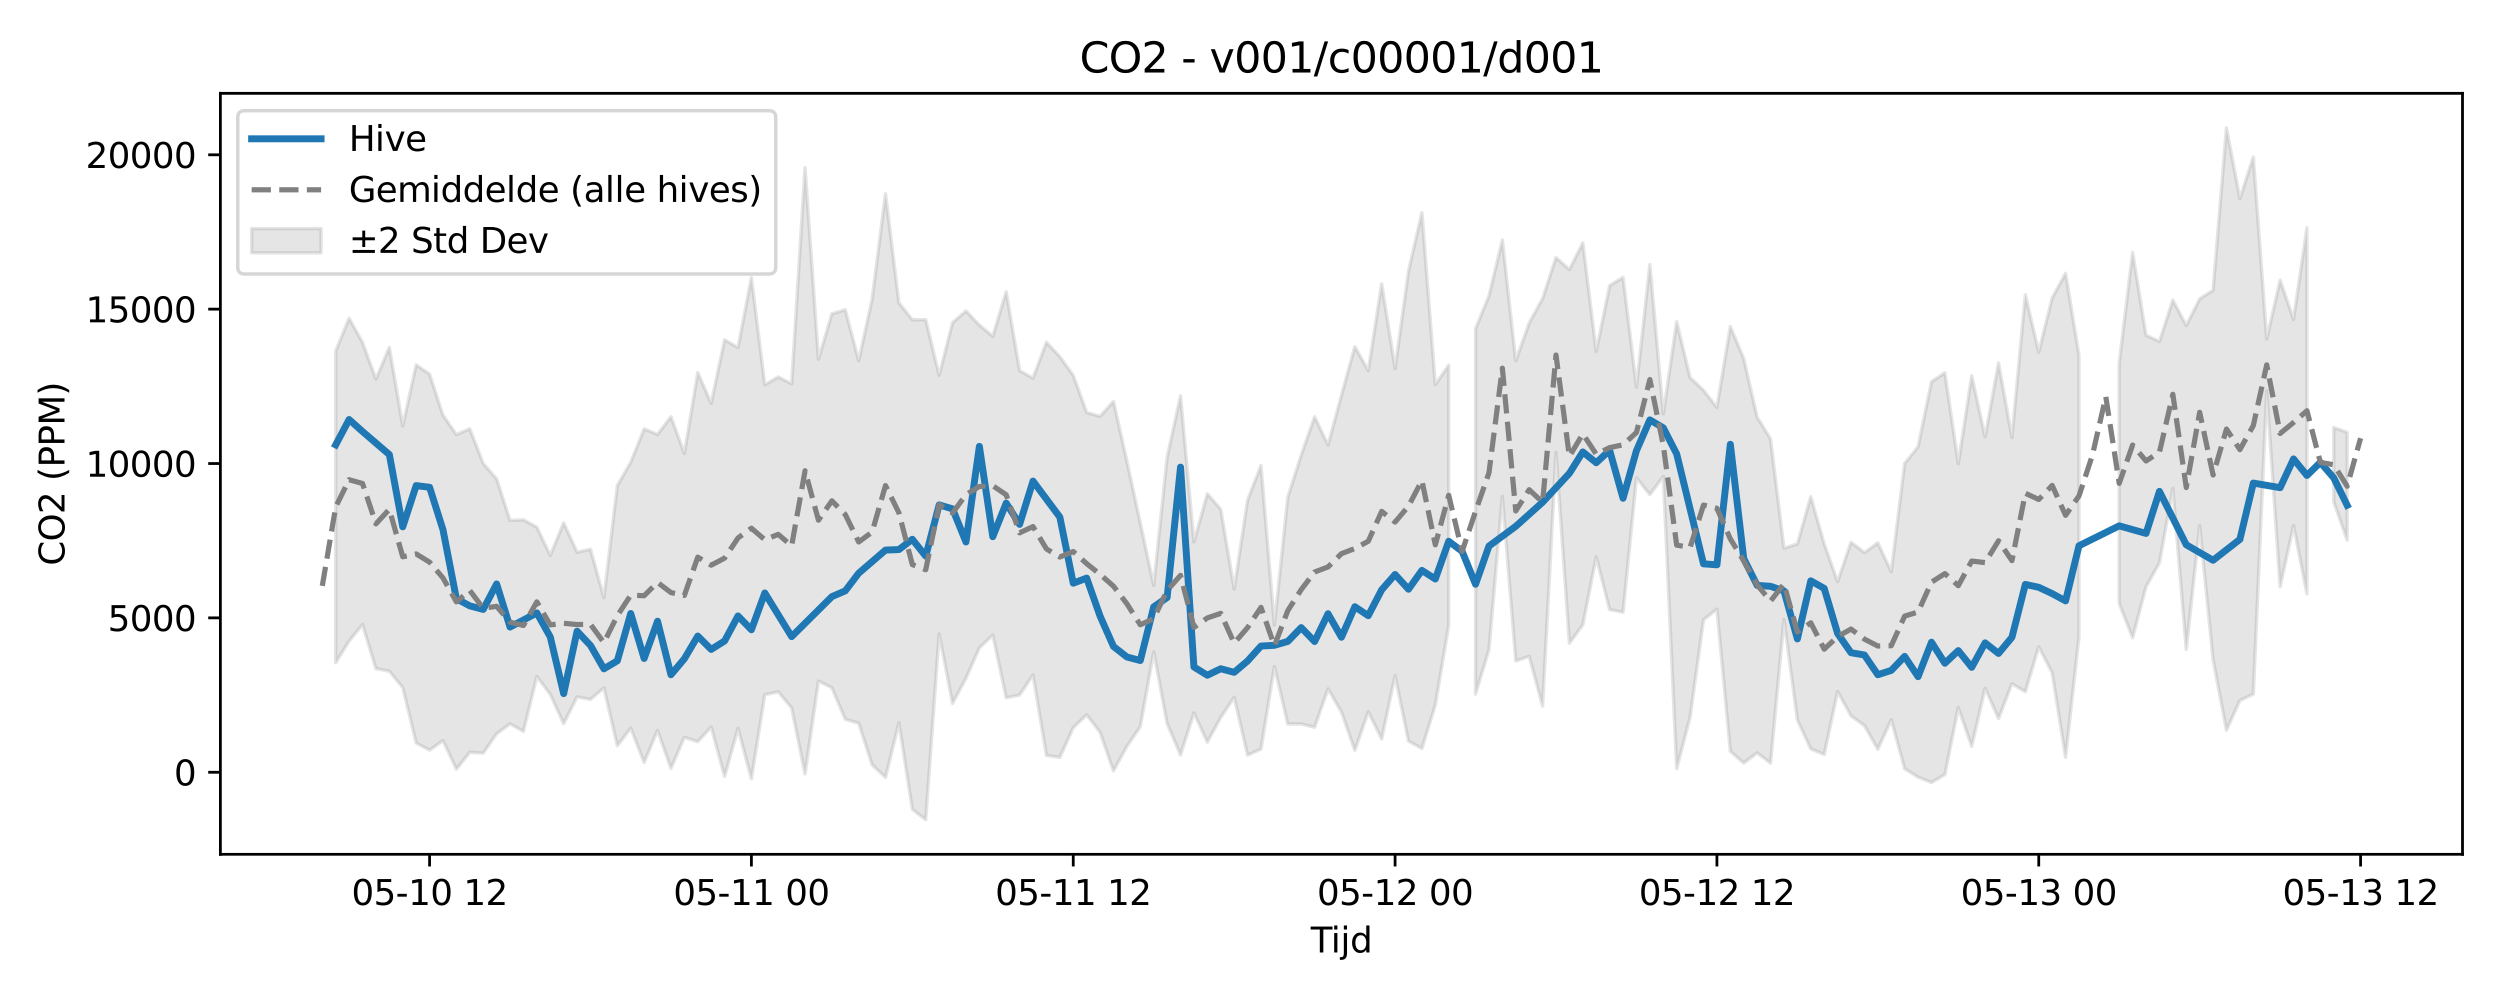 <?xml version="1.0" encoding="utf-8" standalone="no"?>
<!DOCTYPE svg PUBLIC "-//W3C//DTD SVG 1.1//EN"
  "http://www.w3.org/Graphics/SVG/1.1/DTD/svg11.dtd">
<svg xmlns:xlink="http://www.w3.org/1999/xlink" width="720pt" height="288pt" viewBox="0 0 720 288" xmlns="http://www.w3.org/2000/svg" version="1.1">
 <defs>
  <style type="text/css">*{stroke-linejoin: round; stroke-linecap: butt}</style>
 </defs>
 <g id="figure_1">
  <g id="patch_1">
   <path d="M 0 288 
L 720 288 
L 720 0 
L 0 0 
z
" style="fill: #ffffff"/>
  </g>
  <g id="axes_1">
   <g id="patch_2">
    <path d="M 63.47 246.04 
L 709.2 246.04 
L 709.2 26.88 
L 63.47 26.88 
z
" style="fill: #ffffff"/>
   </g>
   <g id="FillBetweenPolyCollection_1">
    <path d="M 96.683 101.12 
L 96.683 190.867 
L 100.545 184.637 
L 104.407 179.876 
L 108.269 192.578 
L 112.131 193.305 
L 115.993 198.026 
L 119.856 213.979 
L 123.718 216.059 
L 127.58 213.305 
L 131.442 221.523 
L 135.304 216.648 
L 139.166 216.908 
L 143.028 211.327 
L 146.89 208.482 
L 150.752 210.617 
L 154.614 194.828 
L 158.476 199.975 
L 162.338 208.416 
L 166.2 200.707 
L 170.062 201.433 
L 173.924 198.123 
L 177.786 214.783 
L 181.648 209.683 
L 185.51 219.596 
L 189.372 210.357 
L 193.234 221.294 
L 197.096 212.353 
L 200.958 213.606 
L 204.82 209.386 
L 208.682 223.613 
L 212.544 209.767 
L 216.406 224.298 
L 220.268 200.074 
L 224.13 199.239 
L 227.992 203.885 
L 231.854 222.888 
L 235.716 196.151 
L 239.578 198.084 
L 243.44 207.174 
L 247.302 208.282 
L 251.164 220.271 
L 255.026 223.9 
L 258.888 208.176 
L 262.75 233.098 
L 266.612 236.078 
L 270.474 182.583 
L 274.336 202.591 
L 278.198 195.349 
L 282.06 186.577 
L 285.922 182.918 
L 289.784 200.945 
L 293.646 200.171 
L 297.509 194.392 
L 301.371 217.563 
L 305.233 218.138 
L 309.095 209.58 
L 312.957 205.863 
L 316.819 210.913 
L 320.681 222.035 
L 324.543 214.981 
L 328.405 209.268 
L 332.267 187.723 
L 336.129 208.381 
L 339.991 217.4 
L 343.853 205.31 
L 347.715 213.727 
L 351.577 206.628 
L 355.439 200.806 
L 359.301 217.469 
L 363.163 215.745 
L 367.025 191.956 
L 370.887 208.524 
L 374.749 208.509 
L 378.611 209.456 
L 382.473 198.399 
L 386.335 205.061 
L 390.197 216.101 
L 394.059 205.011 
L 397.921 212.808 
L 401.783 194.599 
L 405.645 213.46 
L 409.507 215.535 
L 413.369 203.054 
L 417.231 180.105 
L 417.231 105.187 
L 417.231 105.187 
L 413.369 110.759 
L 409.507 61.248 
L 405.645 78.074 
L 401.783 106.117 
L 397.921 81.732 
L 394.059 106.756 
L 390.197 99.841 
L 386.335 113.848 
L 382.473 128.155 
L 378.611 120.031 
L 374.749 131.108 
L 370.887 143.195 
L 367.025 180.021 
L 363.163 134.096 
L 359.301 144.024 
L 355.439 169.663 
L 351.577 146.67 
L 347.715 142.199 
L 343.853 156.086 
L 339.991 114.007 
L 336.129 131.728 
L 332.267 168.614 
L 328.405 150.608 
L 324.543 132.792 
L 320.681 115.599 
L 316.819 119.915 
L 312.957 118.784 
L 309.095 108.1 
L 305.233 102.719 
L 301.371 98.595 
L 297.509 108.902 
L 293.646 106.752 
L 289.784 84.046 
L 285.922 96.86 
L 282.06 93.635 
L 278.198 89.549 
L 274.336 92.918 
L 270.474 108.097 
L 266.612 92.084 
L 262.75 92.093 
L 258.888 87.206 
L 255.026 55.803 
L 251.164 86.223 
L 247.302 103.895 
L 243.44 89.208 
L 239.578 90.396 
L 235.716 103.481 
L 231.854 48.279 
L 227.992 110.528 
L 224.13 108.557 
L 220.268 110.836 
L 216.406 79.941 
L 212.544 100.113 
L 208.682 97.877 
L 204.82 116.162 
L 200.958 107.307 
L 197.096 130.594 
L 193.234 120.031 
L 189.372 125.121 
L 185.51 123.532 
L 181.648 133.149 
L 177.786 139.859 
L 173.924 172.086 
L 170.062 158.186 
L 166.2 159.037 
L 162.338 150.584 
L 158.476 159.967 
L 154.614 151.835 
L 150.752 149.691 
L 146.89 149.885 
L 143.028 137.911 
L 139.166 133.472 
L 135.304 123.479 
L 131.442 125.157 
L 127.58 119.575 
L 123.718 107.747 
L 119.856 105.082 
L 115.993 122.685 
L 112.131 100.047 
L 108.269 109.145 
L 104.407 98.619 
L 100.545 91.671 
L 96.683 101.12 
z
" clip-path="url(#pda17b7aaa5)" style="fill: #808080; fill-opacity: 0.2; stroke: #808080; stroke-opacity: 0.2"/>
    <path d="M 424.955 94.669 
L 424.955 199.883 
L 428.817 187.154 
L 432.679 142.962 
L 436.541 190.366 
L 440.403 189.019 
L 444.265 203.358 
L 448.127 130.319 
L 451.989 185.243 
L 455.851 179.964 
L 459.713 160.409 
L 463.575 175.551 
L 467.437 176.34 
L 471.299 137.639 
L 475.161 142.462 
L 479.024 137.253 
L 482.886 221.35 
L 486.748 206.555 
L 490.61 178.507 
L 494.472 175.443 
L 498.334 216.361 
L 502.196 219.77 
L 506.058 216.814 
L 509.92 219.779 
L 513.782 178.41 
L 517.644 207.349 
L 521.506 215.67 
L 525.368 217.289 
L 529.23 199.164 
L 533.092 206.172 
L 536.954 208.981 
L 540.816 215.782 
L 544.678 207.28 
L 548.54 221.393 
L 552.402 223.828 
L 556.264 225.371 
L 560.126 223.057 
L 563.988 203.795 
L 567.85 214.947 
L 571.712 198.224 
L 575.574 206.952 
L 579.436 196.93 
L 583.298 199.213 
L 587.16 186.263 
L 591.022 193.778 
L 594.884 218.102 
L 598.746 183.413 
L 598.746 102.249 
L 598.746 102.249 
L 594.884 78.719 
L 591.022 85.817 
L 587.16 101.437 
L 583.298 84.914 
L 579.436 125.994 
L 575.574 104.533 
L 571.712 125.834 
L 567.85 108.219 
L 563.988 133.567 
L 560.126 107.341 
L 556.264 109.949 
L 552.402 128.693 
L 548.54 133.484 
L 544.678 164.658 
L 540.816 156.327 
L 536.954 159.157 
L 533.092 156.165 
L 529.23 167.523 
L 525.368 156.628 
L 521.506 143.08 
L 517.644 156.658 
L 513.782 157.883 
L 509.92 126.438 
L 506.058 120.124 
L 502.196 103.289 
L 498.334 94.035 
L 494.472 117.33 
L 490.61 112.404 
L 486.748 108.75 
L 482.886 92.658 
L 479.024 119.196 
L 475.161 76.165 
L 471.299 111.488 
L 467.437 79.864 
L 463.575 82.279 
L 459.713 101.198 
L 455.851 69.941 
L 451.989 77.647 
L 448.127 74.178 
L 444.265 85.982 
L 440.403 93.039 
L 436.541 103.929 
L 432.679 69.112 
L 428.817 85.203 
L 424.955 94.669 
z
" clip-path="url(#pda17b7aaa5)" style="fill: #808080; fill-opacity: 0.2; stroke: #808080; stroke-opacity: 0.2"/>
    <path d="M 610.332 104.565 
L 610.332 173.833 
L 614.194 183.661 
L 618.056 168.977 
L 621.918 162.133 
L 625.78 140.699 
L 629.642 187.047 
L 633.504 151.39 
L 637.366 190.002 
L 641.228 210.291 
L 645.09 201.753 
L 648.952 199.914 
L 652.814 112.528 
L 656.677 168.991 
L 660.539 151.371 
L 664.401 171.014 
L 664.401 65.573 
L 664.401 65.573 
L 660.539 91.986 
L 656.677 80.702 
L 652.814 97.64 
L 648.952 45.226 
L 645.09 57.232 
L 641.228 36.842 
L 637.366 83.597 
L 633.504 86.095 
L 629.642 93.761 
L 625.78 86.423 
L 621.918 98.364 
L 618.056 96.528 
L 614.194 72.687 
L 610.332 104.565 
z
" clip-path="url(#pda17b7aaa5)" style="fill: #808080; fill-opacity: 0.2; stroke: #808080; stroke-opacity: 0.2"/>
    <path d="M 672.125 123.15 
L 672.125 144.547 
L 675.987 155.561 
L 675.987 124.502 
L 675.987 124.502 
L 672.125 123.15 
z
" clip-path="url(#pda17b7aaa5)" style="fill: #808080; fill-opacity: 0.2; stroke: #808080; stroke-opacity: 0.2"/>
   </g>
   <g id="matplotlib.axis_1">
    <g id="xtick_1">
     <g id="line2d_1">
      <defs>
       <path id="mfe88891eaf" d="M 0 0 
L 0 3.5 
" style="stroke: #000000; stroke-width: 0.8"/>
      </defs>
      <g>
       <use xlink:href="#mfe88891eaf" x="123.718" y="246.04" style="stroke: #000000; stroke-width: 0.8"/>
      </g>
     </g>
     <g id="text_1">
      <!-- 05-10 12 -->
      <g transform="translate(101.237 260.638) scale(0.1 -0.1)">
       <defs>
        <path id="DejaVuSans-30" d="M 2034 4250 
Q 1547 4250 1301 3770 
Q 1056 3291 1056 2328 
Q 1056 1369 1301 889 
Q 1547 409 2034 409 
Q 2525 409 2770 889 
Q 3016 1369 3016 2328 
Q 3016 3291 2770 3770 
Q 2525 4250 2034 4250 
z
M 2034 4750 
Q 2819 4750 3233 4129 
Q 3647 3509 3647 2328 
Q 3647 1150 3233 529 
Q 2819 -91 2034 -91 
Q 1250 -91 836 529 
Q 422 1150 422 2328 
Q 422 3509 836 4129 
Q 1250 4750 2034 4750 
z
" transform="scale(0.016)"/>
        <path id="DejaVuSans-35" d="M 691 4666 
L 3169 4666 
L 3169 4134 
L 1269 4134 
L 1269 2991 
Q 1406 3038 1543 3061 
Q 1681 3084 1819 3084 
Q 2600 3084 3056 2656 
Q 3513 2228 3513 1497 
Q 3513 744 3044 326 
Q 2575 -91 1722 -91 
Q 1428 -91 1123 -41 
Q 819 9 494 109 
L 494 744 
Q 775 591 1075 516 
Q 1375 441 1709 441 
Q 2250 441 2565 725 
Q 2881 1009 2881 1497 
Q 2881 1984 2565 2268 
Q 2250 2553 1709 2553 
Q 1456 2553 1204 2497 
Q 953 2441 691 2322 
L 691 4666 
z
" transform="scale(0.016)"/>
        <path id="DejaVuSans-2d" d="M 313 2009 
L 1997 2009 
L 1997 1497 
L 313 1497 
L 313 2009 
z
" transform="scale(0.016)"/>
        <path id="DejaVuSans-31" d="M 794 531 
L 1825 531 
L 1825 4091 
L 703 3866 
L 703 4441 
L 1819 4666 
L 2450 4666 
L 2450 531 
L 3481 531 
L 3481 0 
L 794 0 
L 794 531 
z
" transform="scale(0.016)"/>
        <path id="DejaVuSans-20" transform="scale(0.016)"/>
        <path id="DejaVuSans-32" d="M 1228 531 
L 3431 531 
L 3431 0 
L 469 0 
L 469 531 
Q 828 903 1448 1529 
Q 2069 2156 2228 2338 
Q 2531 2678 2651 2914 
Q 2772 3150 2772 3378 
Q 2772 3750 2511 3984 
Q 2250 4219 1831 4219 
Q 1534 4219 1204 4116 
Q 875 4013 500 3803 
L 500 4441 
Q 881 4594 1212 4672 
Q 1544 4750 1819 4750 
Q 2544 4750 2975 4387 
Q 3406 4025 3406 3419 
Q 3406 3131 3298 2873 
Q 3191 2616 2906 2266 
Q 2828 2175 2409 1742 
Q 1991 1309 1228 531 
z
" transform="scale(0.016)"/>
       </defs>
       <use xlink:href="#DejaVuSans-30"/>
       <use xlink:href="#DejaVuSans-35" transform="translate(63.623 0)"/>
       <use xlink:href="#DejaVuSans-2d" transform="translate(127.246 0)"/>
       <use xlink:href="#DejaVuSans-31" transform="translate(163.33 0)"/>
       <use xlink:href="#DejaVuSans-30" transform="translate(226.953 0)"/>
       <use xlink:href="#DejaVuSans-20" transform="translate(290.576 0)"/>
       <use xlink:href="#DejaVuSans-31" transform="translate(322.363 0)"/>
       <use xlink:href="#DejaVuSans-32" transform="translate(385.986 0)"/>
      </g>
     </g>
    </g>
    <g id="xtick_2">
     <g id="line2d_2">
      <g>
       <use xlink:href="#mfe88891eaf" x="216.406" y="246.04" style="stroke: #000000; stroke-width: 0.8"/>
      </g>
     </g>
     <g id="text_2">
      <!-- 05-11 00 -->
      <g transform="translate(193.926 260.638) scale(0.1 -0.1)">
       <use xlink:href="#DejaVuSans-30"/>
       <use xlink:href="#DejaVuSans-35" transform="translate(63.623 0)"/>
       <use xlink:href="#DejaVuSans-2d" transform="translate(127.246 0)"/>
       <use xlink:href="#DejaVuSans-31" transform="translate(163.33 0)"/>
       <use xlink:href="#DejaVuSans-31" transform="translate(226.953 0)"/>
       <use xlink:href="#DejaVuSans-20" transform="translate(290.576 0)"/>
       <use xlink:href="#DejaVuSans-30" transform="translate(322.363 0)"/>
       <use xlink:href="#DejaVuSans-30" transform="translate(385.986 0)"/>
      </g>
     </g>
    </g>
    <g id="xtick_3">
     <g id="line2d_3">
      <g>
       <use xlink:href="#mfe88891eaf" x="309.095" y="246.04" style="stroke: #000000; stroke-width: 0.8"/>
      </g>
     </g>
     <g id="text_3">
      <!-- 05-11 12 -->
      <g transform="translate(286.614 260.638) scale(0.1 -0.1)">
       <use xlink:href="#DejaVuSans-30"/>
       <use xlink:href="#DejaVuSans-35" transform="translate(63.623 0)"/>
       <use xlink:href="#DejaVuSans-2d" transform="translate(127.246 0)"/>
       <use xlink:href="#DejaVuSans-31" transform="translate(163.33 0)"/>
       <use xlink:href="#DejaVuSans-31" transform="translate(226.953 0)"/>
       <use xlink:href="#DejaVuSans-20" transform="translate(290.576 0)"/>
       <use xlink:href="#DejaVuSans-31" transform="translate(322.363 0)"/>
       <use xlink:href="#DejaVuSans-32" transform="translate(385.986 0)"/>
      </g>
     </g>
    </g>
    <g id="xtick_4">
     <g id="line2d_4">
      <g>
       <use xlink:href="#mfe88891eaf" x="401.783" y="246.04" style="stroke: #000000; stroke-width: 0.8"/>
      </g>
     </g>
     <g id="text_4">
      <!-- 05-12 00 -->
      <g transform="translate(379.303 260.638) scale(0.1 -0.1)">
       <use xlink:href="#DejaVuSans-30"/>
       <use xlink:href="#DejaVuSans-35" transform="translate(63.623 0)"/>
       <use xlink:href="#DejaVuSans-2d" transform="translate(127.246 0)"/>
       <use xlink:href="#DejaVuSans-31" transform="translate(163.33 0)"/>
       <use xlink:href="#DejaVuSans-32" transform="translate(226.953 0)"/>
       <use xlink:href="#DejaVuSans-20" transform="translate(290.576 0)"/>
       <use xlink:href="#DejaVuSans-30" transform="translate(322.363 0)"/>
       <use xlink:href="#DejaVuSans-30" transform="translate(385.986 0)"/>
      </g>
     </g>
    </g>
    <g id="xtick_5">
     <g id="line2d_5">
      <g>
       <use xlink:href="#mfe88891eaf" x="494.472" y="246.04" style="stroke: #000000; stroke-width: 0.8"/>
      </g>
     </g>
     <g id="text_5">
      <!-- 05-12 12 -->
      <g transform="translate(471.991 260.638) scale(0.1 -0.1)">
       <use xlink:href="#DejaVuSans-30"/>
       <use xlink:href="#DejaVuSans-35" transform="translate(63.623 0)"/>
       <use xlink:href="#DejaVuSans-2d" transform="translate(127.246 0)"/>
       <use xlink:href="#DejaVuSans-31" transform="translate(163.33 0)"/>
       <use xlink:href="#DejaVuSans-32" transform="translate(226.953 0)"/>
       <use xlink:href="#DejaVuSans-20" transform="translate(290.576 0)"/>
       <use xlink:href="#DejaVuSans-31" transform="translate(322.363 0)"/>
       <use xlink:href="#DejaVuSans-32" transform="translate(385.986 0)"/>
      </g>
     </g>
    </g>
    <g id="xtick_6">
     <g id="line2d_6">
      <g>
       <use xlink:href="#mfe88891eaf" x="587.16" y="246.04" style="stroke: #000000; stroke-width: 0.8"/>
      </g>
     </g>
     <g id="text_6">
      <!-- 05-13 00 -->
      <g transform="translate(564.68 260.638) scale(0.1 -0.1)">
       <defs>
        <path id="DejaVuSans-33" d="M 2597 2516 
Q 3050 2419 3304 2112 
Q 3559 1806 3559 1356 
Q 3559 666 3084 287 
Q 2609 -91 1734 -91 
Q 1441 -91 1130 -33 
Q 819 25 488 141 
L 488 750 
Q 750 597 1062 519 
Q 1375 441 1716 441 
Q 2309 441 2620 675 
Q 2931 909 2931 1356 
Q 2931 1769 2642 2001 
Q 2353 2234 1838 2234 
L 1294 2234 
L 1294 2753 
L 1863 2753 
Q 2328 2753 2575 2939 
Q 2822 3125 2822 3475 
Q 2822 3834 2567 4026 
Q 2313 4219 1838 4219 
Q 1578 4219 1281 4162 
Q 984 4106 628 3988 
L 628 4550 
Q 988 4650 1302 4700 
Q 1616 4750 1894 4750 
Q 2613 4750 3031 4423 
Q 3450 4097 3450 3541 
Q 3450 3153 3228 2886 
Q 3006 2619 2597 2516 
z
" transform="scale(0.016)"/>
       </defs>
       <use xlink:href="#DejaVuSans-30"/>
       <use xlink:href="#DejaVuSans-35" transform="translate(63.623 0)"/>
       <use xlink:href="#DejaVuSans-2d" transform="translate(127.246 0)"/>
       <use xlink:href="#DejaVuSans-31" transform="translate(163.33 0)"/>
       <use xlink:href="#DejaVuSans-33" transform="translate(226.953 0)"/>
       <use xlink:href="#DejaVuSans-20" transform="translate(290.576 0)"/>
       <use xlink:href="#DejaVuSans-30" transform="translate(322.363 0)"/>
       <use xlink:href="#DejaVuSans-30" transform="translate(385.986 0)"/>
      </g>
     </g>
    </g>
    <g id="xtick_7">
     <g id="line2d_7">
      <g>
       <use xlink:href="#mfe88891eaf" x="679.849" y="246.04" style="stroke: #000000; stroke-width: 0.8"/>
      </g>
     </g>
     <g id="text_7">
      <!-- 05-13 12 -->
      <g transform="translate(657.368 260.638) scale(0.1 -0.1)">
       <use xlink:href="#DejaVuSans-30"/>
       <use xlink:href="#DejaVuSans-35" transform="translate(63.623 0)"/>
       <use xlink:href="#DejaVuSans-2d" transform="translate(127.246 0)"/>
       <use xlink:href="#DejaVuSans-31" transform="translate(163.33 0)"/>
       <use xlink:href="#DejaVuSans-33" transform="translate(226.953 0)"/>
       <use xlink:href="#DejaVuSans-20" transform="translate(290.576 0)"/>
       <use xlink:href="#DejaVuSans-31" transform="translate(322.363 0)"/>
       <use xlink:href="#DejaVuSans-32" transform="translate(385.986 0)"/>
      </g>
     </g>
    </g>
    <g id="text_8">
     <!-- Tijd -->
     <g transform="translate(377.485 274.317) scale(0.1 -0.1)">
      <defs>
       <path id="DejaVuSans-54" d="M -19 4666 
L 3928 4666 
L 3928 4134 
L 2272 4134 
L 2272 0 
L 1638 0 
L 1638 4134 
L -19 4134 
L -19 4666 
z
" transform="scale(0.016)"/>
       <path id="DejaVuSans-69" d="M 603 3500 
L 1178 3500 
L 1178 0 
L 603 0 
L 603 3500 
z
M 603 4863 
L 1178 4863 
L 1178 4134 
L 603 4134 
L 603 4863 
z
" transform="scale(0.016)"/>
       <path id="DejaVuSans-6a" d="M 603 3500 
L 1178 3500 
L 1178 -63 
Q 1178 -731 923 -1031 
Q 669 -1331 103 -1331 
L -116 -1331 
L -116 -844 
L 38 -844 
Q 366 -844 484 -692 
Q 603 -541 603 -63 
L 603 3500 
z
M 603 4863 
L 1178 4863 
L 1178 4134 
L 603 4134 
L 603 4863 
z
" transform="scale(0.016)"/>
       <path id="DejaVuSans-64" d="M 2906 2969 
L 2906 4863 
L 3481 4863 
L 3481 0 
L 2906 0 
L 2906 525 
Q 2725 213 2448 61 
Q 2172 -91 1784 -91 
Q 1150 -91 751 415 
Q 353 922 353 1747 
Q 353 2572 751 3078 
Q 1150 3584 1784 3584 
Q 2172 3584 2448 3432 
Q 2725 3281 2906 2969 
z
M 947 1747 
Q 947 1113 1208 752 
Q 1469 391 1925 391 
Q 2381 391 2643 752 
Q 2906 1113 2906 1747 
Q 2906 2381 2643 2742 
Q 2381 3103 1925 3103 
Q 1469 3103 1208 2742 
Q 947 2381 947 1747 
z
" transform="scale(0.016)"/>
      </defs>
      <use xlink:href="#DejaVuSans-54"/>
      <use xlink:href="#DejaVuSans-69" transform="translate(57.959 0)"/>
      <use xlink:href="#DejaVuSans-6a" transform="translate(85.742 0)"/>
      <use xlink:href="#DejaVuSans-64" transform="translate(113.525 0)"/>
     </g>
    </g>
   </g>
   <g id="matplotlib.axis_2">
    <g id="ytick_1">
     <g id="line2d_8">
      <defs>
       <path id="mfabaef0150" d="M 0 0 
L -3.5 0 
" style="stroke: #000000; stroke-width: 0.8"/>
      </defs>
      <g>
       <use xlink:href="#mfabaef0150" x="63.47" y="222.407" style="stroke: #000000; stroke-width: 0.8"/>
      </g>
     </g>
     <g id="text_9">
      <!-- 0 -->
      <g transform="translate(50.108 226.206) scale(0.1 -0.1)">
       <use xlink:href="#DejaVuSans-30"/>
      </g>
     </g>
    </g>
    <g id="ytick_2">
     <g id="line2d_9">
      <g>
       <use xlink:href="#mfabaef0150" x="63.47" y="177.949" style="stroke: #000000; stroke-width: 0.8"/>
      </g>
     </g>
     <g id="text_10">
      <!-- 5000 -->
      <g transform="translate(31.02 181.749) scale(0.1 -0.1)">
       <use xlink:href="#DejaVuSans-35"/>
       <use xlink:href="#DejaVuSans-30" transform="translate(63.623 0)"/>
       <use xlink:href="#DejaVuSans-30" transform="translate(127.246 0)"/>
       <use xlink:href="#DejaVuSans-30" transform="translate(190.869 0)"/>
      </g>
     </g>
    </g>
    <g id="ytick_3">
     <g id="line2d_10">
      <g>
       <use xlink:href="#mfabaef0150" x="63.47" y="133.492" style="stroke: #000000; stroke-width: 0.8"/>
      </g>
     </g>
     <g id="text_11">
      <!-- 10000 -->
      <g transform="translate(24.657 137.291) scale(0.1 -0.1)">
       <use xlink:href="#DejaVuSans-31"/>
       <use xlink:href="#DejaVuSans-30" transform="translate(63.623 0)"/>
       <use xlink:href="#DejaVuSans-30" transform="translate(127.246 0)"/>
       <use xlink:href="#DejaVuSans-30" transform="translate(190.869 0)"/>
       <use xlink:href="#DejaVuSans-30" transform="translate(254.492 0)"/>
      </g>
     </g>
    </g>
    <g id="ytick_4">
     <g id="line2d_11">
      <g>
       <use xlink:href="#mfabaef0150" x="63.47" y="89.035" style="stroke: #000000; stroke-width: 0.8"/>
      </g>
     </g>
     <g id="text_12">
      <!-- 15000 -->
      <g transform="translate(24.657 92.834) scale(0.1 -0.1)">
       <use xlink:href="#DejaVuSans-31"/>
       <use xlink:href="#DejaVuSans-35" transform="translate(63.623 0)"/>
       <use xlink:href="#DejaVuSans-30" transform="translate(127.246 0)"/>
       <use xlink:href="#DejaVuSans-30" transform="translate(190.869 0)"/>
       <use xlink:href="#DejaVuSans-30" transform="translate(254.492 0)"/>
      </g>
     </g>
    </g>
    <g id="ytick_5">
     <g id="line2d_12">
      <g>
       <use xlink:href="#mfabaef0150" x="63.47" y="44.577" style="stroke: #000000; stroke-width: 0.8"/>
      </g>
     </g>
     <g id="text_13">
      <!-- 20000 -->
      <g transform="translate(24.657 48.376) scale(0.1 -0.1)">
       <use xlink:href="#DejaVuSans-32"/>
       <use xlink:href="#DejaVuSans-30" transform="translate(63.623 0)"/>
       <use xlink:href="#DejaVuSans-30" transform="translate(127.246 0)"/>
       <use xlink:href="#DejaVuSans-30" transform="translate(190.869 0)"/>
       <use xlink:href="#DejaVuSans-30" transform="translate(254.492 0)"/>
      </g>
     </g>
    </g>
    <g id="text_14">
     <!-- CO2 (PPM) -->
     <g transform="translate(18.578 162.903) rotate(-90) scale(0.1 -0.1)">
      <defs>
       <path id="DejaVuSans-43" d="M 4122 4306 
L 4122 3641 
Q 3803 3938 3442 4084 
Q 3081 4231 2675 4231 
Q 1875 4231 1450 3742 
Q 1025 3253 1025 2328 
Q 1025 1406 1450 917 
Q 1875 428 2675 428 
Q 3081 428 3442 575 
Q 3803 722 4122 1019 
L 4122 359 
Q 3791 134 3420 21 
Q 3050 -91 2638 -91 
Q 1578 -91 968 557 
Q 359 1206 359 2328 
Q 359 3453 968 4101 
Q 1578 4750 2638 4750 
Q 3056 4750 3426 4639 
Q 3797 4528 4122 4306 
z
" transform="scale(0.016)"/>
       <path id="DejaVuSans-4f" d="M 2522 4238 
Q 1834 4238 1429 3725 
Q 1025 3213 1025 2328 
Q 1025 1447 1429 934 
Q 1834 422 2522 422 
Q 3209 422 3611 934 
Q 4013 1447 4013 2328 
Q 4013 3213 3611 3725 
Q 3209 4238 2522 4238 
z
M 2522 4750 
Q 3503 4750 4090 4092 
Q 4678 3434 4678 2328 
Q 4678 1225 4090 567 
Q 3503 -91 2522 -91 
Q 1538 -91 948 565 
Q 359 1222 359 2328 
Q 359 3434 948 4092 
Q 1538 4750 2522 4750 
z
" transform="scale(0.016)"/>
       <path id="DejaVuSans-28" d="M 1984 4856 
Q 1566 4138 1362 3434 
Q 1159 2731 1159 2009 
Q 1159 1288 1364 580 
Q 1569 -128 1984 -844 
L 1484 -844 
Q 1016 -109 783 600 
Q 550 1309 550 2009 
Q 550 2706 781 3412 
Q 1013 4119 1484 4856 
L 1984 4856 
z
" transform="scale(0.016)"/>
       <path id="DejaVuSans-50" d="M 1259 4147 
L 1259 2394 
L 2053 2394 
Q 2494 2394 2734 2622 
Q 2975 2850 2975 3272 
Q 2975 3691 2734 3919 
Q 2494 4147 2053 4147 
L 1259 4147 
z
M 628 4666 
L 2053 4666 
Q 2838 4666 3239 4311 
Q 3641 3956 3641 3272 
Q 3641 2581 3239 2228 
Q 2838 1875 2053 1875 
L 1259 1875 
L 1259 0 
L 628 0 
L 628 4666 
z
" transform="scale(0.016)"/>
       <path id="DejaVuSans-4d" d="M 628 4666 
L 1569 4666 
L 2759 1491 
L 3956 4666 
L 4897 4666 
L 4897 0 
L 4281 0 
L 4281 4097 
L 3078 897 
L 2444 897 
L 1241 4097 
L 1241 0 
L 628 0 
L 628 4666 
z
" transform="scale(0.016)"/>
       <path id="DejaVuSans-29" d="M 513 4856 
L 1013 4856 
Q 1481 4119 1714 3412 
Q 1947 2706 1947 2009 
Q 1947 1309 1714 600 
Q 1481 -109 1013 -844 
L 513 -844 
Q 928 -128 1133 580 
Q 1338 1288 1338 2009 
Q 1338 2731 1133 3434 
Q 928 4138 513 4856 
z
" transform="scale(0.016)"/>
      </defs>
      <use xlink:href="#DejaVuSans-43"/>
      <use xlink:href="#DejaVuSans-4f" transform="translate(69.824 0)"/>
      <use xlink:href="#DejaVuSans-32" transform="translate(148.535 0)"/>
      <use xlink:href="#DejaVuSans-20" transform="translate(212.158 0)"/>
      <use xlink:href="#DejaVuSans-28" transform="translate(243.945 0)"/>
      <use xlink:href="#DejaVuSans-50" transform="translate(282.959 0)"/>
      <use xlink:href="#DejaVuSans-50" transform="translate(343.262 0)"/>
      <use xlink:href="#DejaVuSans-4d" transform="translate(403.564 0)"/>
      <use xlink:href="#DejaVuSans-29" transform="translate(489.844 0)"/>
     </g>
    </g>
   </g>
   <g id="line2d_13">
    <path d="M 96.683 128.113 
L 100.545 120.822 
L 104.407 124.28 
L 112.131 130.916 
L 115.993 151.729 
L 119.856 139.855 
L 123.718 140.339 
L 127.58 152.567 
L 131.442 172.423 
L 135.304 174.494 
L 139.166 175.513 
L 143.028 168.187 
L 146.89 180.599 
L 154.614 176.522 
L 158.476 183.444 
L 162.338 199.76 
L 166.2 181.782 
L 170.062 185.898 
L 173.924 192.62 
L 177.786 190.318 
L 181.648 176.69 
L 185.51 189.639 
L 189.372 178.913 
L 193.234 194.322 
L 197.096 189.725 
L 200.958 183.184 
L 204.82 187.034 
L 208.682 184.597 
L 212.544 177.395 
L 216.406 181.367 
L 220.268 170.777 
L 227.992 183.347 
L 239.578 171.832 
L 243.44 170.161 
L 247.302 165.084 
L 255.026 158.424 
L 258.888 158.276 
L 262.75 155.321 
L 266.612 160.158 
L 270.474 145.411 
L 274.336 146.551 
L 278.198 156.085 
L 282.06 128.557 
L 285.922 154.569 
L 289.784 144.906 
L 293.646 151.017 
L 297.509 138.56 
L 305.233 148.928 
L 309.095 167.958 
L 312.957 166.497 
L 316.819 177.431 
L 320.681 186.174 
L 324.543 189.211 
L 328.405 190.229 
L 332.267 174.79 
L 336.129 172.086 
L 339.991 134.541 
L 343.853 192.087 
L 347.715 194.47 
L 351.577 192.598 
L 355.439 193.628 
L 359.301 190.366 
L 363.163 186.064 
L 367.025 185.854 
L 370.887 184.725 
L 374.749 180.753 
L 378.611 184.754 
L 382.473 176.758 
L 386.335 183.524 
L 390.197 174.734 
L 394.059 177.318 
L 397.921 169.864 
L 401.783 165.454 
L 405.645 169.695 
L 409.507 164.274 
L 413.369 166.752 
L 417.231 155.89 
L 421.093 158.788 
L 424.955 168.262 
L 428.817 157.272 
L 436.541 151.577 
L 444.265 144.642 
L 451.989 136.311 
L 455.851 130.158 
L 459.713 133.265 
L 463.575 129.691 
L 467.437 143.495 
L 471.299 129.78 
L 475.161 120.928 
L 479.024 123.222 
L 482.886 130.745 
L 490.61 162.389 
L 494.472 162.665 
L 498.334 127.957 
L 502.196 160.873 
L 506.058 168.587 
L 509.92 168.862 
L 513.782 170.183 
L 517.644 184.005 
L 521.506 167.284 
L 525.368 169.449 
L 529.23 182.435 
L 533.092 187.984 
L 536.954 188.637 
L 540.816 194.322 
L 544.678 193.08 
L 548.54 189.049 
L 552.402 194.876 
L 556.264 184.953 
L 560.126 191.014 
L 563.988 187.377 
L 567.85 192.185 
L 571.712 185.149 
L 575.574 188.187 
L 579.436 183.548 
L 583.298 168.311 
L 587.16 169.144 
L 591.022 170.958 
L 594.884 173.05 
L 598.746 157.179 
L 610.332 151.444 
L 618.056 153.622 
L 621.918 141.521 
L 629.642 156.894 
L 637.366 161.358 
L 645.09 155.338 
L 648.952 139.125 
L 656.677 140.454 
L 660.539 132.176 
L 664.401 136.933 
L 668.263 133.172 
L 672.125 137.631 
L 675.987 145.522 
L 675.987 145.522 
" clip-path="url(#pda17b7aaa5)" style="fill: none; stroke: #1f77b4; stroke-width: 2; stroke-linecap: square"/>
   </g>
   <g id="line2d_14">
    <path d="M 92.821 168.729 
L 96.683 145.993 
L 100.545 138.154 
L 104.407 139.248 
L 108.269 150.862 
L 112.131 146.676 
L 115.993 160.356 
L 119.856 159.531 
L 123.718 161.903 
L 127.58 166.44 
L 131.442 173.34 
L 135.304 170.063 
L 139.166 175.19 
L 143.028 174.619 
L 146.89 179.184 
L 150.752 180.154 
L 154.614 173.331 
L 158.476 179.971 
L 162.338 179.5 
L 166.2 179.872 
L 170.062 179.81 
L 173.924 185.104 
L 177.786 177.321 
L 181.648 171.416 
L 185.51 171.564 
L 189.372 167.739 
L 193.234 170.663 
L 197.096 171.474 
L 200.958 160.456 
L 204.82 162.774 
L 208.682 160.745 
L 212.544 154.94 
L 216.406 152.12 
L 220.268 155.455 
L 224.13 153.898 
L 227.992 157.207 
L 231.854 135.584 
L 235.716 149.816 
L 239.578 144.24 
L 243.44 148.191 
L 247.302 156.088 
L 251.164 153.247 
L 255.026 139.851 
L 258.888 147.691 
L 262.75 162.595 
L 266.612 164.081 
L 270.474 145.34 
L 274.336 147.754 
L 278.198 142.449 
L 282.06 140.106 
L 285.922 139.889 
L 289.784 142.496 
L 293.646 153.462 
L 297.509 151.647 
L 301.371 158.079 
L 305.233 160.429 
L 309.095 158.84 
L 312.957 162.324 
L 316.819 165.414 
L 320.681 168.817 
L 324.543 173.886 
L 328.405 179.938 
L 332.267 178.168 
L 336.129 170.054 
L 339.991 165.703 
L 343.853 180.698 
L 347.715 177.963 
L 351.577 176.649 
L 355.439 185.235 
L 359.301 180.746 
L 363.163 174.92 
L 367.025 185.988 
L 370.887 175.859 
L 374.749 169.809 
L 378.611 164.743 
L 382.473 163.277 
L 386.335 159.454 
L 390.197 157.971 
L 394.059 155.883 
L 397.921 147.27 
L 401.783 150.358 
L 405.645 145.767 
L 409.507 138.391 
L 413.369 156.906 
L 417.231 142.646 
L 421.093 158.788 
L 424.955 147.276 
L 428.817 136.179 
L 432.679 106.037 
L 436.541 147.148 
L 440.403 141.029 
L 444.265 144.67 
L 448.127 102.249 
L 451.989 131.445 
L 455.851 124.953 
L 459.713 130.803 
L 463.575 128.915 
L 467.437 128.102 
L 471.299 124.564 
L 475.161 109.313 
L 479.024 128.224 
L 482.886 157.004 
L 486.748 157.652 
L 490.61 145.456 
L 494.472 146.386 
L 498.334 155.198 
L 502.196 161.53 
L 506.058 168.469 
L 509.92 173.109 
L 513.782 168.147 
L 517.644 182.004 
L 521.506 179.375 
L 525.368 186.958 
L 529.23 183.344 
L 533.092 181.169 
L 536.954 184.069 
L 540.816 186.055 
L 544.678 185.969 
L 548.54 177.438 
L 552.402 176.261 
L 556.264 167.66 
L 560.126 165.199 
L 563.988 168.681 
L 567.85 161.583 
L 571.712 162.029 
L 575.574 155.742 
L 579.436 161.462 
L 583.298 142.063 
L 587.16 143.85 
L 591.022 139.797 
L 594.884 148.41 
L 598.746 142.831 
L 602.608 131.109 
L 606.47 114.263 
L 610.332 139.199 
L 614.194 128.174 
L 618.056 132.753 
L 621.918 130.248 
L 625.78 113.561 
L 629.642 140.404 
L 633.504 118.743 
L 637.366 136.8 
L 641.228 123.566 
L 645.09 129.492 
L 648.952 122.57 
L 652.814 105.084 
L 656.677 124.847 
L 660.539 121.678 
L 664.401 118.294 
L 668.263 133.172 
L 672.125 133.848 
L 675.987 140.032 
L 679.849 126.201 
L 679.849 126.201 
" clip-path="url(#pda17b7aaa5)" style="fill: none; stroke-dasharray: 5.55,2.4; stroke-dashoffset: 0; stroke: #808080; stroke-width: 1.5"/>
   </g>
   <g id="patch_3">
    <path d="M 63.47 246.04 
L 63.47 26.88 
" style="fill: none; stroke: #000000; stroke-width: 0.8; stroke-linejoin: miter; stroke-linecap: square"/>
   </g>
   <g id="patch_4">
    <path d="M 709.2 246.04 
L 709.2 26.88 
" style="fill: none; stroke: #000000; stroke-width: 0.8; stroke-linejoin: miter; stroke-linecap: square"/>
   </g>
   <g id="patch_5">
    <path d="M 63.47 246.04 
L 709.2 246.04 
" style="fill: none; stroke: #000000; stroke-width: 0.8; stroke-linejoin: miter; stroke-linecap: square"/>
   </g>
   <g id="patch_6">
    <path d="M 63.47 26.88 
L 709.2 26.88 
" style="fill: none; stroke: #000000; stroke-width: 0.8; stroke-linejoin: miter; stroke-linecap: square"/>
   </g>
   <g id="text_15">
    <!-- CO2 - v001/c00001/d001 -->
    <g transform="translate(310.932 20.88) scale(0.12 -0.12)">
     <defs>
      <path id="DejaVuSans-76" d="M 191 3500 
L 800 3500 
L 1894 563 
L 2988 3500 
L 3597 3500 
L 2284 0 
L 1503 0 
L 191 3500 
z
" transform="scale(0.016)"/>
      <path id="DejaVuSans-2f" d="M 1625 4666 
L 2156 4666 
L 531 -594 
L 0 -594 
L 1625 4666 
z
" transform="scale(0.016)"/>
      <path id="DejaVuSans-63" d="M 3122 3366 
L 3122 2828 
Q 2878 2963 2633 3030 
Q 2388 3097 2138 3097 
Q 1578 3097 1268 2742 
Q 959 2388 959 1747 
Q 959 1106 1268 751 
Q 1578 397 2138 397 
Q 2388 397 2633 464 
Q 2878 531 3122 666 
L 3122 134 
Q 2881 22 2623 -34 
Q 2366 -91 2075 -91 
Q 1284 -91 818 406 
Q 353 903 353 1747 
Q 353 2603 823 3093 
Q 1294 3584 2113 3584 
Q 2378 3584 2631 3529 
Q 2884 3475 3122 3366 
z
" transform="scale(0.016)"/>
     </defs>
     <use xlink:href="#DejaVuSans-43"/>
     <use xlink:href="#DejaVuSans-4f" transform="translate(69.824 0)"/>
     <use xlink:href="#DejaVuSans-32" transform="translate(148.535 0)"/>
     <use xlink:href="#DejaVuSans-20" transform="translate(212.158 0)"/>
     <use xlink:href="#DejaVuSans-2d" transform="translate(243.945 0)"/>
     <use xlink:href="#DejaVuSans-20" transform="translate(280.029 0)"/>
     <use xlink:href="#DejaVuSans-76" transform="translate(311.816 0)"/>
     <use xlink:href="#DejaVuSans-30" transform="translate(370.996 0)"/>
     <use xlink:href="#DejaVuSans-30" transform="translate(434.619 0)"/>
     <use xlink:href="#DejaVuSans-31" transform="translate(498.242 0)"/>
     <use xlink:href="#DejaVuSans-2f" transform="translate(561.865 0)"/>
     <use xlink:href="#DejaVuSans-63" transform="translate(595.557 0)"/>
     <use xlink:href="#DejaVuSans-30" transform="translate(650.537 0)"/>
     <use xlink:href="#DejaVuSans-30" transform="translate(714.16 0)"/>
     <use xlink:href="#DejaVuSans-30" transform="translate(777.783 0)"/>
     <use xlink:href="#DejaVuSans-30" transform="translate(841.406 0)"/>
     <use xlink:href="#DejaVuSans-31" transform="translate(905.029 0)"/>
     <use xlink:href="#DejaVuSans-2f" transform="translate(968.652 0)"/>
     <use xlink:href="#DejaVuSans-64" transform="translate(1002.344 0)"/>
     <use xlink:href="#DejaVuSans-30" transform="translate(1065.82 0)"/>
     <use xlink:href="#DejaVuSans-30" transform="translate(1129.443 0)"/>
     <use xlink:href="#DejaVuSans-31" transform="translate(1193.066 0)"/>
    </g>
   </g>
   <g id="legend_1">
    <g id="patch_7">
     <path d="M 70.47 78.914 
L 221.414 78.914 
Q 223.414 78.914 223.414 76.914 
L 223.414 33.88 
Q 223.414 31.88 221.414 31.88 
L 70.47 31.88 
Q 68.47 31.88 68.47 33.88 
L 68.47 76.914 
Q 68.47 78.914 70.47 78.914 
z
" style="fill: #ffffff; opacity: 0.8; stroke: #cccccc; stroke-linejoin: miter"/>
    </g>
    <g id="line2d_15">
     <path d="M 72.47 39.978 
L 82.47 39.978 
L 92.47 39.978 
" style="fill: none; stroke: #1f77b4; stroke-width: 2; stroke-linecap: square"/>
    </g>
    <g id="text_16">
     <!-- Hive -->
     <g transform="translate(100.47 43.478) scale(0.1 -0.1)">
      <defs>
       <path id="DejaVuSans-48" d="M 628 4666 
L 1259 4666 
L 1259 2753 
L 3553 2753 
L 3553 4666 
L 4184 4666 
L 4184 0 
L 3553 0 
L 3553 2222 
L 1259 2222 
L 1259 0 
L 628 0 
L 628 4666 
z
" transform="scale(0.016)"/>
       <path id="DejaVuSans-65" d="M 3597 1894 
L 3597 1613 
L 953 1613 
Q 991 1019 1311 708 
Q 1631 397 2203 397 
Q 2534 397 2845 478 
Q 3156 559 3463 722 
L 3463 178 
Q 3153 47 2828 -22 
Q 2503 -91 2169 -91 
Q 1331 -91 842 396 
Q 353 884 353 1716 
Q 353 2575 817 3079 
Q 1281 3584 2069 3584 
Q 2775 3584 3186 3129 
Q 3597 2675 3597 1894 
z
M 3022 2063 
Q 3016 2534 2758 2815 
Q 2500 3097 2075 3097 
Q 1594 3097 1305 2825 
Q 1016 2553 972 2059 
L 3022 2063 
z
" transform="scale(0.016)"/>
      </defs>
      <use xlink:href="#DejaVuSans-48"/>
      <use xlink:href="#DejaVuSans-69" transform="translate(75.195 0)"/>
      <use xlink:href="#DejaVuSans-76" transform="translate(102.979 0)"/>
      <use xlink:href="#DejaVuSans-65" transform="translate(162.158 0)"/>
     </g>
    </g>
    <g id="line2d_16">
     <path d="M 72.47 54.657 
L 82.47 54.657 
L 92.47 54.657 
" style="fill: none; stroke-dasharray: 5.55,2.4; stroke-dashoffset: 0; stroke: #808080; stroke-width: 1.5"/>
    </g>
    <g id="text_17">
     <!-- Gemiddelde (alle hives) -->
     <g transform="translate(100.47 58.157) scale(0.1 -0.1)">
      <defs>
       <path id="DejaVuSans-47" d="M 3809 666 
L 3809 1919 
L 2778 1919 
L 2778 2438 
L 4434 2438 
L 4434 434 
Q 4069 175 3628 42 
Q 3188 -91 2688 -91 
Q 1594 -91 976 548 
Q 359 1188 359 2328 
Q 359 3472 976 4111 
Q 1594 4750 2688 4750 
Q 3144 4750 3555 4637 
Q 3966 4525 4313 4306 
L 4313 3634 
Q 3963 3931 3569 4081 
Q 3175 4231 2741 4231 
Q 1884 4231 1454 3753 
Q 1025 3275 1025 2328 
Q 1025 1384 1454 906 
Q 1884 428 2741 428 
Q 3075 428 3337 486 
Q 3600 544 3809 666 
z
" transform="scale(0.016)"/>
       <path id="DejaVuSans-6d" d="M 3328 2828 
Q 3544 3216 3844 3400 
Q 4144 3584 4550 3584 
Q 5097 3584 5394 3201 
Q 5691 2819 5691 2113 
L 5691 0 
L 5113 0 
L 5113 2094 
Q 5113 2597 4934 2840 
Q 4756 3084 4391 3084 
Q 3944 3084 3684 2787 
Q 3425 2491 3425 1978 
L 3425 0 
L 2847 0 
L 2847 2094 
Q 2847 2600 2669 2842 
Q 2491 3084 2119 3084 
Q 1678 3084 1418 2786 
Q 1159 2488 1159 1978 
L 1159 0 
L 581 0 
L 581 3500 
L 1159 3500 
L 1159 2956 
Q 1356 3278 1631 3431 
Q 1906 3584 2284 3584 
Q 2666 3584 2933 3390 
Q 3200 3197 3328 2828 
z
" transform="scale(0.016)"/>
       <path id="DejaVuSans-6c" d="M 603 4863 
L 1178 4863 
L 1178 0 
L 603 0 
L 603 4863 
z
" transform="scale(0.016)"/>
       <path id="DejaVuSans-61" d="M 2194 1759 
Q 1497 1759 1228 1600 
Q 959 1441 959 1056 
Q 959 750 1161 570 
Q 1363 391 1709 391 
Q 2188 391 2477 730 
Q 2766 1069 2766 1631 
L 2766 1759 
L 2194 1759 
z
M 3341 1997 
L 3341 0 
L 2766 0 
L 2766 531 
Q 2569 213 2275 61 
Q 1981 -91 1556 -91 
Q 1019 -91 701 211 
Q 384 513 384 1019 
Q 384 1609 779 1909 
Q 1175 2209 1959 2209 
L 2766 2209 
L 2766 2266 
Q 2766 2663 2505 2880 
Q 2244 3097 1772 3097 
Q 1472 3097 1187 3025 
Q 903 2953 641 2809 
L 641 3341 
Q 956 3463 1253 3523 
Q 1550 3584 1831 3584 
Q 2591 3584 2966 3190 
Q 3341 2797 3341 1997 
z
" transform="scale(0.016)"/>
       <path id="DejaVuSans-68" d="M 3513 2113 
L 3513 0 
L 2938 0 
L 2938 2094 
Q 2938 2591 2744 2837 
Q 2550 3084 2163 3084 
Q 1697 3084 1428 2787 
Q 1159 2491 1159 1978 
L 1159 0 
L 581 0 
L 581 4863 
L 1159 4863 
L 1159 2956 
Q 1366 3272 1645 3428 
Q 1925 3584 2291 3584 
Q 2894 3584 3203 3211 
Q 3513 2838 3513 2113 
z
" transform="scale(0.016)"/>
       <path id="DejaVuSans-73" d="M 2834 3397 
L 2834 2853 
Q 2591 2978 2328 3040 
Q 2066 3103 1784 3103 
Q 1356 3103 1142 2972 
Q 928 2841 928 2578 
Q 928 2378 1081 2264 
Q 1234 2150 1697 2047 
L 1894 2003 
Q 2506 1872 2764 1633 
Q 3022 1394 3022 966 
Q 3022 478 2636 193 
Q 2250 -91 1575 -91 
Q 1294 -91 989 -36 
Q 684 19 347 128 
L 347 722 
Q 666 556 975 473 
Q 1284 391 1588 391 
Q 1994 391 2212 530 
Q 2431 669 2431 922 
Q 2431 1156 2273 1281 
Q 2116 1406 1581 1522 
L 1381 1569 
Q 847 1681 609 1914 
Q 372 2147 372 2553 
Q 372 3047 722 3315 
Q 1072 3584 1716 3584 
Q 2034 3584 2315 3537 
Q 2597 3491 2834 3397 
z
" transform="scale(0.016)"/>
      </defs>
      <use xlink:href="#DejaVuSans-47"/>
      <use xlink:href="#DejaVuSans-65" transform="translate(77.49 0)"/>
      <use xlink:href="#DejaVuSans-6d" transform="translate(139.014 0)"/>
      <use xlink:href="#DejaVuSans-69" transform="translate(236.426 0)"/>
      <use xlink:href="#DejaVuSans-64" transform="translate(264.209 0)"/>
      <use xlink:href="#DejaVuSans-64" transform="translate(327.686 0)"/>
      <use xlink:href="#DejaVuSans-65" transform="translate(391.162 0)"/>
      <use xlink:href="#DejaVuSans-6c" transform="translate(452.686 0)"/>
      <use xlink:href="#DejaVuSans-64" transform="translate(480.469 0)"/>
      <use xlink:href="#DejaVuSans-65" transform="translate(543.945 0)"/>
      <use xlink:href="#DejaVuSans-20" transform="translate(605.469 0)"/>
      <use xlink:href="#DejaVuSans-28" transform="translate(637.256 0)"/>
      <use xlink:href="#DejaVuSans-61" transform="translate(676.27 0)"/>
      <use xlink:href="#DejaVuSans-6c" transform="translate(737.549 0)"/>
      <use xlink:href="#DejaVuSans-6c" transform="translate(765.332 0)"/>
      <use xlink:href="#DejaVuSans-65" transform="translate(793.115 0)"/>
      <use xlink:href="#DejaVuSans-20" transform="translate(854.639 0)"/>
      <use xlink:href="#DejaVuSans-68" transform="translate(886.426 0)"/>
      <use xlink:href="#DejaVuSans-69" transform="translate(949.805 0)"/>
      <use xlink:href="#DejaVuSans-76" transform="translate(977.588 0)"/>
      <use xlink:href="#DejaVuSans-65" transform="translate(1036.768 0)"/>
      <use xlink:href="#DejaVuSans-73" transform="translate(1098.291 0)"/>
      <use xlink:href="#DejaVuSans-29" transform="translate(1150.391 0)"/>
     </g>
    </g>
    <g id="patch_8">
     <path d="M 72.47 72.835 
L 92.47 72.835 
L 92.47 65.835 
L 72.47 65.835 
z
" style="fill: #808080; fill-opacity: 0.2; stroke: #808080; stroke-opacity: 0.2; stroke-linejoin: miter"/>
    </g>
    <g id="text_18">
     <!-- ±2 Std Dev -->
     <g transform="translate(100.47 72.835) scale(0.1 -0.1)">
      <defs>
       <path id="DejaVuSans-b1" d="M 2944 4013 
L 2944 2803 
L 4684 2803 
L 4684 2272 
L 2944 2272 
L 2944 1063 
L 2419 1063 
L 2419 2272 
L 678 2272 
L 678 2803 
L 2419 2803 
L 2419 4013 
L 2944 4013 
z
M 678 531 
L 4684 531 
L 4684 0 
L 678 0 
L 678 531 
z
" transform="scale(0.016)"/>
       <path id="DejaVuSans-53" d="M 3425 4513 
L 3425 3897 
Q 3066 4069 2747 4153 
Q 2428 4238 2131 4238 
Q 1616 4238 1336 4038 
Q 1056 3838 1056 3469 
Q 1056 3159 1242 3001 
Q 1428 2844 1947 2747 
L 2328 2669 
Q 3034 2534 3370 2195 
Q 3706 1856 3706 1288 
Q 3706 609 3251 259 
Q 2797 -91 1919 -91 
Q 1588 -91 1214 -16 
Q 841 59 441 206 
L 441 856 
Q 825 641 1194 531 
Q 1563 422 1919 422 
Q 2459 422 2753 634 
Q 3047 847 3047 1241 
Q 3047 1584 2836 1778 
Q 2625 1972 2144 2069 
L 1759 2144 
Q 1053 2284 737 2584 
Q 422 2884 422 3419 
Q 422 4038 858 4394 
Q 1294 4750 2059 4750 
Q 2388 4750 2728 4690 
Q 3069 4631 3425 4513 
z
" transform="scale(0.016)"/>
       <path id="DejaVuSans-74" d="M 1172 4494 
L 1172 3500 
L 2356 3500 
L 2356 3053 
L 1172 3053 
L 1172 1153 
Q 1172 725 1289 603 
Q 1406 481 1766 481 
L 2356 481 
L 2356 0 
L 1766 0 
Q 1100 0 847 248 
Q 594 497 594 1153 
L 594 3053 
L 172 3053 
L 172 3500 
L 594 3500 
L 594 4494 
L 1172 4494 
z
" transform="scale(0.016)"/>
       <path id="DejaVuSans-44" d="M 1259 4147 
L 1259 519 
L 2022 519 
Q 2988 519 3436 956 
Q 3884 1394 3884 2338 
Q 3884 3275 3436 3711 
Q 2988 4147 2022 4147 
L 1259 4147 
z
M 628 4666 
L 1925 4666 
Q 3281 4666 3915 4102 
Q 4550 3538 4550 2338 
Q 4550 1131 3912 565 
Q 3275 0 1925 0 
L 628 0 
L 628 4666 
z
" transform="scale(0.016)"/>
      </defs>
      <use xlink:href="#DejaVuSans-b1"/>
      <use xlink:href="#DejaVuSans-32" transform="translate(83.789 0)"/>
      <use xlink:href="#DejaVuSans-20" transform="translate(147.412 0)"/>
      <use xlink:href="#DejaVuSans-53" transform="translate(179.199 0)"/>
      <use xlink:href="#DejaVuSans-74" transform="translate(242.676 0)"/>
      <use xlink:href="#DejaVuSans-64" transform="translate(281.885 0)"/>
      <use xlink:href="#DejaVuSans-20" transform="translate(345.361 0)"/>
      <use xlink:href="#DejaVuSans-44" transform="translate(377.148 0)"/>
      <use xlink:href="#DejaVuSans-65" transform="translate(454.15 0)"/>
      <use xlink:href="#DejaVuSans-76" transform="translate(515.674 0)"/>
     </g>
    </g>
   </g>
  </g>
 </g>
 <defs>
  <clipPath id="pda17b7aaa5">
   <rect x="63.47" y="26.88" width="645.73" height="219.16"/>
  </clipPath>
 </defs>
</svg>
